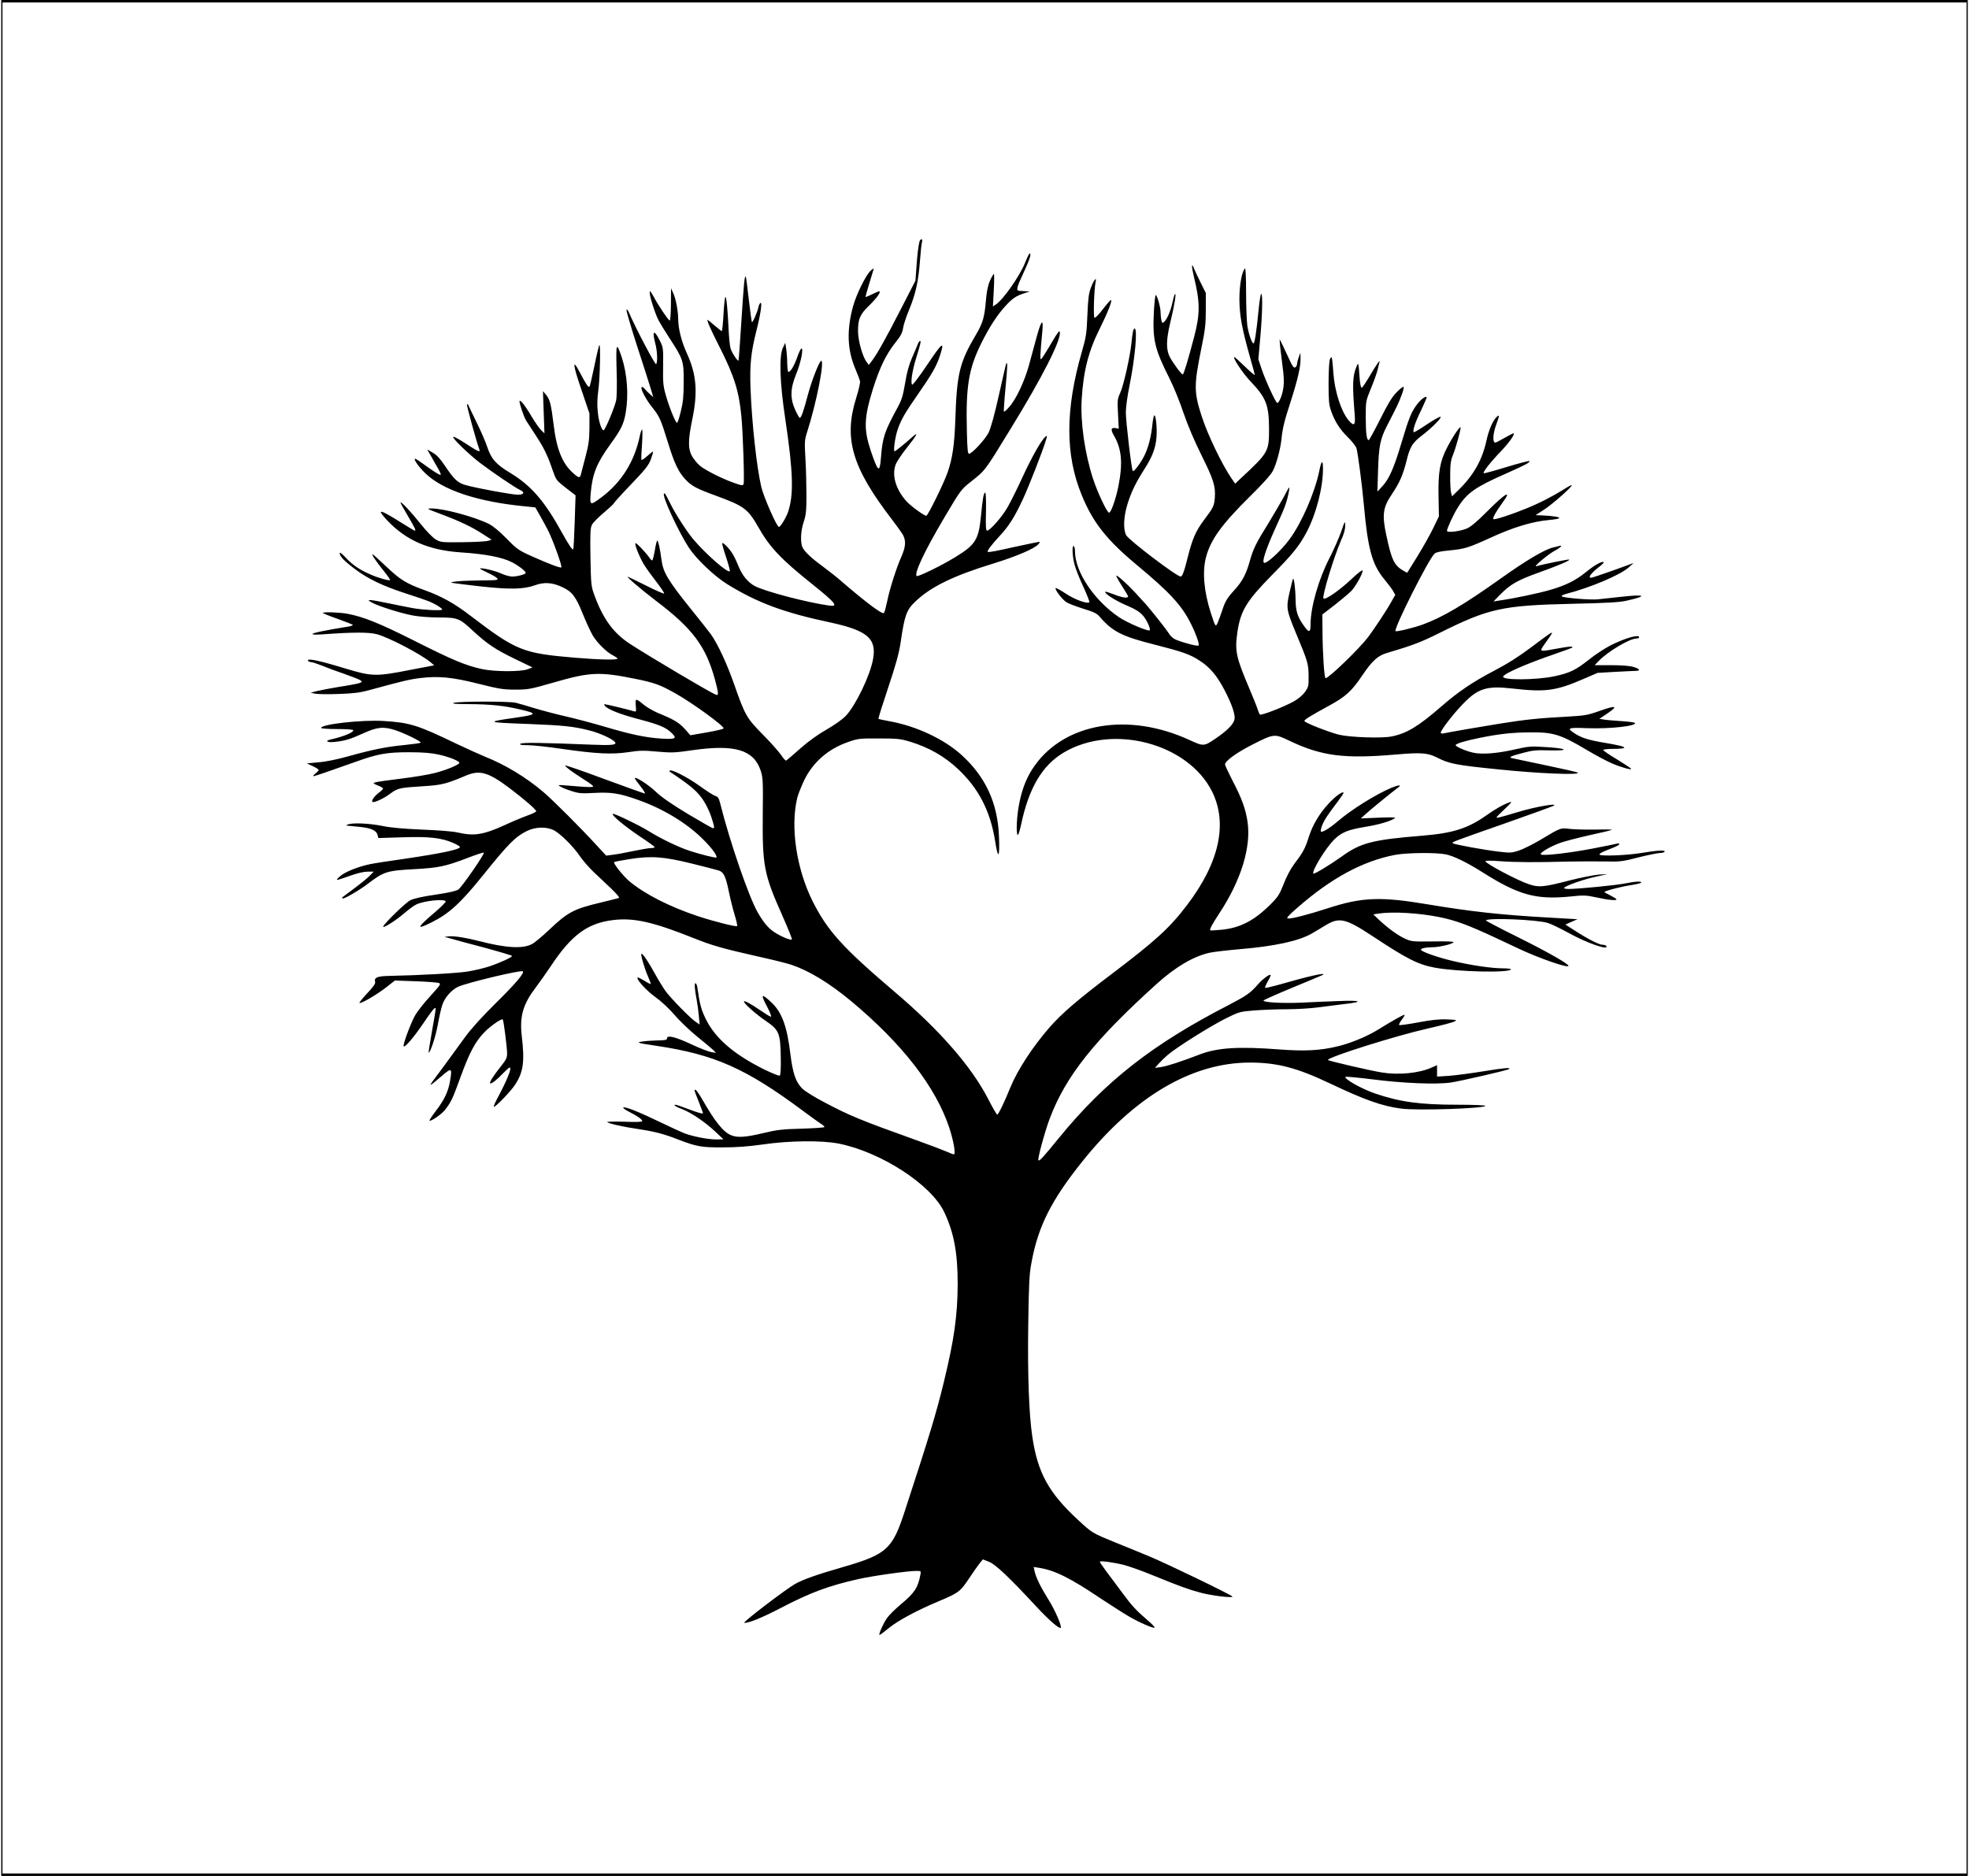 <?xml version="1.0" standalone="no"?>
<!DOCTYPE svg PUBLIC "-//W3C//DTD SVG 20010904//EN"
 "http://www.w3.org/TR/2001/REC-SVG-20010904/DTD/svg10.dtd">
<svg version="1.0" xmlns="http://www.w3.org/2000/svg"
 width="1588pt" height="1513pt" viewBox="0 0 1588 1513"
 preserveAspectRatio="xMidYMid meet">
<g transform="translate(0,1513) scale(0.1,-0.1)"
fill="#000000" stroke="none">
<path d="M10 7565 l0 -7565 7930 0 7930 0 0 7565 0 7565 -7930 0 -7930 0 0
-7565z m15850 0 l0 -7545 -7920 0 -7920 0 0 7545 0 7545 7920 0 7920 0 0
-7545z"/>
<path d="M7416 13183 c-9 -35 -18 -103 -25 -209 l-8 -108 -118 -230 c-123
-240 -189 -357 -232 -415 l-26 -34 -18 24 c-32 41 -69 173 -69 246 0 101 15
136 87 206 64 62 103 117 83 117 -6 0 -33 -11 -60 -25 -28 -14 -50 -22 -50
-19 0 6 53 184 66 224 3 8 -8 2 -25 -14 -40 -38 -114 -190 -141 -286 -52 -190
-47 -348 16 -499 20 -47 38 -95 40 -106 3 -11 -11 -72 -31 -135 -102 -326 -34
-559 285 -975 43 -56 85 -115 94 -132 24 -47 20 -96 -15 -174 -42 -96 -93
-257 -114 -359 -10 -47 -21 -89 -26 -94 -12 -14 -142 83 -336 250 -39 35 -107
88 -150 120 -95 69 -150 120 -169 156 -21 40 -17 136 8 209 18 54 22 87 22
209 0 80 -3 213 -8 296 -8 139 -7 155 12 215 76 235 144 580 115 579 -15 -1
-76 -158 -108 -276 -34 -130 -53 -184 -65 -184 -4 0 -20 28 -36 63 -43 94 -41
174 8 292 36 88 60 205 42 205 -5 0 -20 -30 -33 -67 -24 -70 -55 -123 -72
-123 -5 0 -9 30 -10 68 0 37 -4 90 -8 117 l-8 50 -19 -40 c-32 -68 -25 -285
20 -579 63 -421 69 -610 21 -747 -17 -48 -61 -119 -73 -119 -17 0 -123 242
-142 322 -38 163 -76 514 -87 793 -7 194 3 290 47 466 34 133 49 235 33 226
-6 -4 -13 -19 -16 -34 -8 -38 -46 -127 -53 -121 -2 3 -14 86 -25 184 -11 98
-22 180 -24 182 -10 11 -15 -39 -35 -348 -11 -178 -22 -326 -24 -328 -8 -7
-54 64 -64 98 -6 19 -13 90 -16 157 -8 170 -18 263 -26 258 -4 -3 -11 -66 -15
-140 -4 -74 -10 -135 -14 -135 -3 0 -29 20 -58 45 -28 25 -54 45 -57 45 -8 0
28 -83 98 -220 117 -231 156 -355 175 -555 13 -132 26 -529 18 -549 -6 -14
-15 -13 -79 10 -95 34 -223 98 -271 136 -20 16 -49 51 -64 76 -35 60 -35 131
1 303 45 219 33 361 -45 531 -42 92 -68 194 -69 268 0 69 -19 170 -40 215
l-18 40 -1 -133 c-1 -86 -5 -131 -11 -127 -15 9 -90 121 -127 190 -27 49 -33
55 -33 34 0 -32 42 -165 71 -222 12 -23 51 -87 87 -142 112 -171 117 -186 116
-355 0 -116 -5 -164 -23 -237 -12 -51 -26 -93 -31 -93 -12 0 -65 131 -91 226
-20 68 -23 100 -21 228 2 142 1 152 -23 202 -49 100 -69 92 -40 -16 16 -59 20
-147 7 -167 -7 -10 -164 287 -219 415 -10 23 -18 31 -20 21 -2 -8 35 -134 82
-280 47 -145 97 -299 110 -343 l24 -79 -27 24 c-15 13 -35 33 -44 44 -9 11
-20 17 -23 13 -12 -11 33 -98 85 -163 60 -75 69 -97 127 -284 52 -171 87 -242
145 -302 48 -50 88 -71 250 -130 218 -80 250 -104 333 -249 93 -164 181 -258
438 -463 188 -151 212 -182 135 -171 -178 24 -531 117 -605 160 -54 31 -96 83
-125 153 -12 31 -32 74 -45 96 -23 43 -79 102 -88 94 -3 -3 11 -54 31 -113 20
-59 33 -110 30 -113 -17 -17 -192 137 -294 257 -52 62 -143 202 -184 285 -45
89 -46 91 -53 83 -17 -16 117 -307 200 -434 60 -92 207 -232 311 -296 242
-149 453 -228 829 -308 301 -65 377 -130 346 -297 -24 -132 -138 -369 -219
-456 -28 -29 -88 -72 -154 -110 -71 -40 -147 -95 -214 -154 -57 -51 -108 -94
-113 -97 -5 -3 -24 18 -43 47 -20 28 -85 102 -146 163 -129 130 -145 159 -227
394 -61 175 -134 333 -192 415 -20 27 -91 117 -158 200 -187 232 -227 299
-240 400 -11 86 -26 155 -34 155 -4 0 -13 -36 -20 -80 -8 -44 -17 -80 -21 -80
-4 0 -15 10 -23 23 -30 43 -106 122 -112 116 -9 -10 35 -119 73 -179 19 -30
64 -92 100 -138 35 -46 62 -86 58 -89 -3 -3 -68 25 -143 63 -76 38 -142 70
-148 72 -23 8 93 -92 226 -194 295 -223 401 -365 475 -634 13 -47 24 -95 24
-107 0 -21 -2 -22 -27 -11 -53 24 -507 292 -676 401 -139 89 -224 205 -295
402 -24 65 -26 85 -30 301 -3 195 -1 236 12 261 8 17 51 61 96 98 44 38 80 71
80 75 0 4 62 73 139 153 116 121 142 154 160 202 12 32 20 60 17 62 -2 2 -23
-14 -47 -36 -25 -23 -45 -35 -47 -28 -1 6 1 63 6 125 4 63 4 116 1 118 -4 2
-13 -22 -19 -53 -43 -205 -146 -371 -308 -493 -93 -69 -96 -68 -88 31 14 158
48 243 158 395 86 118 108 162 124 253 25 144 13 313 -32 451 -43 127 -47 115
-41 -105 4 -114 2 -219 -4 -245 -12 -57 -89 -240 -101 -240 -17 0 -40 73 -47
150 -6 51 -4 112 5 176 13 101 19 372 8 361 -4 -3 -22 -79 -40 -168 -19 -89
-36 -165 -40 -168 -8 -9 -30 24 -77 114 -64 124 -58 65 15 -147 l62 -183 0
-115 c-1 -95 -6 -135 -31 -230 -17 -63 -33 -127 -37 -142 -8 -36 -17 -35 -62
5 -88 77 -135 192 -159 392 -20 164 -30 204 -61 241 l-25 29 6 -170 6 -170
-26 25 c-15 14 -51 66 -80 115 -49 84 -95 141 -95 118 0 -23 34 -121 52 -153
12 -19 47 -73 78 -120 64 -97 95 -159 136 -279 29 -83 30 -85 107 -145 l79
-61 -7 -215 c-4 -118 -9 -217 -12 -220 -7 -7 -35 34 -89 131 -142 258 -248
381 -419 485 -116 70 -153 112 -186 211 -12 37 -50 125 -84 194 -34 70 -65
133 -67 140 -3 8 -8 11 -12 8 -5 -4 78 -306 100 -364 10 -26 -11 -17 -106 45
-51 34 -97 59 -104 57 -16 -5 124 -141 219 -213 99 -75 282 -199 318 -215 42
-19 34 -39 -16 -39 -47 0 -326 51 -419 77 -66 18 -95 45 -170 157 -38 57 -66
87 -98 105 l-45 26 35 -60 c18 -33 44 -79 58 -102 13 -24 20 -43 15 -43 -12 0
-61 31 -133 84 -34 25 -66 46 -72 46 -16 0 25 -61 77 -112 142 -141 427 -236
821 -273 l71 -7 35 -61 c20 -34 52 -94 72 -133 39 -80 112 -282 103 -290 -7
-7 -95 26 -232 87 -114 51 -125 59 -210 146 -57 58 -109 101 -143 118 -118 58
-367 125 -462 124 -43 0 -39 -2 70 -43 156 -58 254 -105 342 -162 l73 -47 -30
-9 c-16 -5 -109 -10 -205 -11 -170 -2 -176 -1 -217 23 -24 15 -75 67 -121 125
-77 97 -162 187 -162 172 0 -5 27 -54 60 -109 57 -97 67 -118 55 -118 -3 0
-49 27 -101 60 -184 116 -214 122 -121 23 152 -161 333 -240 592 -258 200 -13
335 -39 415 -80 51 -26 110 -72 110 -85 0 -12 -67 -30 -110 -30 -19 0 -59 11
-89 25 -47 22 -160 48 -170 40 -2 -2 25 -17 60 -33 35 -16 70 -36 78 -45 12
-16 3 -17 -125 -18 -77 -1 -166 -4 -199 -8 -56 -7 -58 -8 -25 -14 19 -3 123
-16 230 -28 225 -24 335 -22 425 11 73 26 136 23 215 -13 83 -37 113 -76 169
-215 27 -67 64 -147 82 -178 37 -61 115 -138 167 -162 17 -9 32 -19 32 -24 0
-12 -146 -9 -338 7 -428 36 -476 56 -849 340 -129 99 -230 155 -368 205 -151
55 -196 83 -309 190 -58 55 -108 100 -111 100 -11 0 29 -59 88 -132 32 -39 55
-73 53 -76 -8 -8 -96 17 -161 46 -86 37 -143 77 -197 135 -30 32 -48 46 -48
36 0 -26 34 -62 122 -128 103 -78 223 -136 407 -196 79 -25 163 -54 185 -63
53 -20 120 -62 112 -69 -10 -10 -154 -2 -235 12 -42 8 -130 25 -196 39 -66 14
-131 26 -145 26 -23 -1 -23 -2 10 -20 52 -29 233 -86 329 -104 48 -9 136 -16
207 -16 153 0 171 -7 272 -102 119 -110 185 -155 342 -231 l145 -70 -40 -15
c-58 -21 -268 -20 -369 2 -132 29 -237 73 -540 226 -284 143 -415 196 -545
220 -58 11 -189 16 -197 7 -3 -2 49 -24 116 -47 66 -24 123 -46 125 -50 3 -4
-14 -10 -38 -14 -167 -26 -287 -51 -287 -59 0 -6 31 -7 83 -3 246 18 371 18
436 1 94 -24 365 -166 437 -229 l26 -22 -199 -38 c-270 -53 -304 -52 -513 11
-218 67 -321 88 -305 63 3 -5 14 -10 24 -10 10 0 49 -13 87 -28 38 -16 118
-46 178 -66 60 -21 119 -44 130 -51 19 -14 19 -14 -5 -24 -14 -5 -86 -19 -160
-30 -73 -12 -156 -28 -184 -35 l-50 -13 39 -8 c21 -4 106 -5 190 -2 117 4 171
11 241 30 267 73 324 87 412 98 148 18 260 8 473 -46 164 -41 198 -47 295 -47
104 0 120 3 302 55 302 88 376 91 672 31 151 -31 194 -47 314 -114 134 -74
399 -266 393 -285 -1 -5 -62 -19 -135 -32 l-133 -23 -45 51 c-48 52 -85 75
-215 128 -42 18 -97 50 -122 72 -25 22 -50 38 -55 35 -5 -3 -6 -27 -3 -52 4
-42 3 -46 -14 -41 -45 14 -224 57 -235 57 -8 0 -9 -4 0 -13 23 -29 123 -68
271 -107 163 -43 217 -65 263 -108 51 -48 39 -56 -78 -49 -128 8 -250 34 -465
98 -91 27 -232 64 -315 83 -82 19 -195 49 -250 66 -55 17 -120 36 -145 42 -55
13 -469 12 -502 -1 -16 -7 24 -10 127 -10 169 -1 279 -12 406 -42 148 -34 144
-42 -37 -68 -241 -34 -233 -38 107 -50 283 -11 366 -20 492 -52 84 -21 184
-67 206 -93 20 -24 -22 -29 -187 -22 -392 16 -563 19 -575 7 -8 -8 7 -11 59
-11 39 0 163 -13 277 -30 277 -40 404 -46 537 -26 90 14 123 14 231 4 116 -10
139 -10 288 12 339 48 490 2 546 -165 18 -55 20 -82 17 -347 -4 -418 9 -489
155 -816 47 -106 83 -195 80 -199 -10 -9 -89 24 -142 59 -47 31 -85 75 -132
156 -71 121 -227 572 -304 881 -11 44 -19 56 -39 61 -14 4 -73 42 -131 84 -95
68 -224 134 -237 121 -3 -3 -3 -6 -1 -8 173 -116 217 -154 268 -226 22 -32 52
-92 66 -134 27 -83 30 -97 16 -97 -6 0 -97 52 -203 115 -135 82 -212 135 -258
179 -58 56 -170 128 -170 109 0 -4 21 -33 46 -65 25 -32 41 -58 35 -58 -5 0
-154 53 -330 118 -176 66 -317 114 -314 108 11 -17 51 -47 132 -99 42 -26 82
-54 91 -63 16 -16 -10 -16 -225 2 -57 4 -59 4 -35 -10 14 -9 54 -25 90 -36 57
-19 80 -21 185 -15 136 7 202 -3 350 -56 200 -70 392 -186 521 -314 72 -70
123 -140 112 -151 -6 -5 -125 24 -213 53 -86 27 -233 98 -330 158 -84 52 -285
148 -293 141 -11 -11 99 -102 220 -183 65 -43 118 -81 118 -85 0 -5 -14 -8
-30 -8 -17 0 -81 -11 -143 -24 -61 -13 -136 -27 -165 -30 l-53 -7 -72 78
c-134 147 -352 364 -432 433 -142 121 -309 222 -475 288 -41 17 -146 64 -234
106 -309 149 -372 168 -581 181 -175 11 -505 -26 -505 -56 0 -5 58 -9 130 -9
78 0 130 -4 130 -10 0 -18 -81 -51 -182 -74 -52 -12 -30 -26 30 -20 85 9 127
22 233 70 112 51 164 56 260 24 82 -28 211 -92 202 -100 -5 -4 -64 -12 -133
-19 -146 -14 -262 -38 -455 -92 -86 -24 -178 -43 -235 -47 l-95 -9 47 -22 c27
-12 48 -26 48 -31 0 -5 -12 -18 -26 -29 -15 -12 -22 -21 -16 -21 11 0 122 38
333 113 185 67 257 80 439 80 108 0 179 -6 234 -18 76 -16 161 -48 171 -65 8
-14 -101 -60 -200 -85 -50 -13 -172 -33 -271 -45 -98 -12 -190 -25 -204 -29
-24 -8 -24 -9 18 -26 23 -9 42 -21 42 -25 0 -4 -16 -20 -35 -34 -36 -28 -61
-63 -51 -73 10 -11 93 27 145 67 60 44 75 47 266 59 146 9 183 18 344 86 112
47 180 27 354 -104 114 -86 212 -171 212 -184 0 -5 -34 -22 -75 -36 -41 -15
-122 -49 -180 -76 -172 -78 -247 -90 -380 -59 -38 9 -156 18 -285 23 -154 7
-251 15 -323 30 -105 21 -241 27 -277 11 -13 -6 -15 -9 -5 -9 8 -1 54 -5 102
-10 94 -10 135 -29 144 -67 l6 -23 193 6 c218 7 313 -4 407 -44 32 -14 58 -29
58 -34 0 -20 -141 -50 -437 -94 -134 -19 -264 -39 -290 -45 -99 -21 -204 -64
-241 -98 -42 -38 -40 -38 88 7 50 18 105 31 134 31 l50 0 -30 -31 c-16 -18
-72 -63 -124 -102 -52 -39 -97 -72 -99 -74 -2 -2 -2 -6 2 -9 8 -8 130 62 201
116 133 101 155 108 378 120 196 11 249 22 423 88 71 28 133 48 137 45 11 -6
-174 -274 -205 -297 -17 -12 -73 -25 -186 -42 -105 -15 -175 -31 -202 -45 -38
-19 -208 -185 -218 -211 -7 -20 95 43 164 102 39 33 84 67 102 75 62 30 224
47 238 26 3 -5 -34 -43 -82 -84 -153 -130 -161 -151 -32 -86 141 70 234 155
415 380 206 256 261 311 354 357 68 33 154 36 215 7 50 -24 159 -131 212 -210
22 -33 72 -90 109 -126 38 -36 103 -97 144 -136 51 -50 70 -73 60 -76 -8 -3
-71 -18 -140 -35 -223 -53 -269 -77 -424 -224 -54 -51 -115 -102 -135 -112
-74 -40 -212 -32 -426 24 -100 26 -204 43 -245 38 l-35 -4 45 -12 c25 -8 147
-41 273 -74 125 -34 227 -64 227 -68 0 -11 -101 -57 -186 -85 -43 -14 -119
-32 -169 -40 -80 -14 -388 -31 -640 -36 -95 -2 -120 -14 -109 -51 3 -11 -19
-42 -67 -92 -39 -42 -66 -76 -59 -76 24 0 143 71 215 127 l70 55 167 -6 c92
-3 176 -10 188 -14 18 -7 12 -16 -67 -103 -49 -53 -103 -122 -122 -153 -34
-56 -105 -246 -95 -255 10 -11 80 71 155 181 74 109 95 135 103 127 2 -2 -11
-84 -29 -181 -17 -98 -30 -178 -28 -178 14 0 55 124 73 220 11 63 28 137 37
164 19 60 75 123 129 148 77 34 509 137 521 124 14 -14 -62 -103 -220 -258
-108 -107 -196 -204 -245 -271 -43 -58 -113 -154 -156 -214 -44 -59 -90 -123
-104 -140 -13 -18 -22 -33 -18 -33 3 0 37 27 75 60 96 83 99 82 81 -28 -14
-84 -46 -152 -114 -241 -31 -40 -54 -76 -52 -79 10 -9 95 49 124 85 52 67 61
87 127 268 73 200 119 286 196 364 51 51 135 108 144 99 7 -7 35 -227 35 -274
0 -35 -8 -52 -50 -104 -60 -75 -94 -129 -87 -137 9 -8 56 29 105 81 24 25 47
46 53 46 20 0 -20 -100 -102 -253 -17 -32 -29 -60 -26 -63 8 -9 134 121 171
177 67 102 79 186 54 395 -18 158 11 256 113 390 27 35 81 112 121 171 167
253 298 349 507 373 166 19 319 -16 645 -146 155 -62 229 -83 566 -159 91 -20
192 -46 225 -57 144 -49 304 -147 478 -291 412 -343 681 -689 792 -1019 36
-109 55 -218 38 -218 -6 0 -35 11 -66 25 -30 13 -138 54 -239 90 -452 162
-538 198 -738 304 -86 45 -160 91 -182 114 -51 52 -74 122 -93 274 -27 223
-67 334 -148 413 -88 84 -97 76 -37 -35 21 -41 34 -75 28 -75 -7 0 -43 22 -82
49 -83 57 -136 85 -136 73 0 -16 102 -106 178 -157 105 -72 116 -98 119 -287
2 -93 -1 -149 -8 -153 -5 -4 -60 18 -122 48 -247 122 -398 252 -475 409 -37
76 -48 116 -68 256 -3 17 -9 32 -15 32 -10 0 -6 -50 11 -140 5 -25 12 -78 16
-119 l7 -74 -34 23 c-44 31 -192 181 -240 245 -20 28 -60 92 -88 144 -53 97
-100 166 -108 158 -7 -8 26 -121 53 -181 14 -32 24 -59 22 -62 -3 -2 -26 10
-52 27 -27 16 -51 28 -53 25 -14 -13 71 -106 142 -157 49 -35 109 -91 156
-145 41 -49 125 -128 185 -177 60 -48 118 -97 129 -108 l20 -21 -40 7 c-22 4
-93 31 -158 62 -128 60 -197 77 -197 49 0 -13 -12 -16 -67 -17 -38 -1 -93 -4
-123 -8 -65 -9 -56 -12 105 -36 470 -70 723 -183 1185 -527 63 -47 127 -93
143 -103 15 -9 27 -21 27 -25 0 -4 -82 -10 -182 -13 -158 -4 -201 -9 -313 -36
-142 -34 -209 -38 -258 -17 -64 26 -131 110 -236 294 -23 39 -46 72 -51 72
-13 0 -15 7 25 -94 19 -49 35 -91 35 -93 0 -9 -37 1 -119 32 -49 19 -96 35
-103 35 -22 0 5 -18 57 -37 70 -27 182 -103 262 -178 l68 -64 -58 -1 c-69 0
-190 24 -261 51 -28 12 -118 53 -201 93 -166 80 -267 120 -287 114 -7 -3 12
-17 42 -33 70 -35 110 -63 110 -77 0 -7 -46 -9 -146 -5 -80 2 -142 1 -137 -3
13 -12 127 -38 243 -55 139 -21 211 -39 328 -85 151 -58 190 -65 362 -64 108
0 207 7 325 24 214 31 472 33 608 7 342 -68 746 -330 852 -552 79 -167 109
-329 109 -580 -1 -253 -28 -447 -110 -785 -63 -259 -111 -419 -319 -1055 -98
-300 -144 -342 -500 -445 -209 -60 -318 -99 -382 -135 -75 -42 -426 -310 -410
-313 29 -6 144 41 292 118 239 125 387 180 627 234 121 27 398 66 468 66 39 0
39 0 33 -32 -20 -105 -47 -145 -158 -238 -47 -39 -97 -89 -113 -113 -29 -43
-66 -126 -59 -133 2 -3 37 23 78 57 71 58 226 142 399 214 161 68 174 77 244
182 36 54 76 111 89 127 l24 29 49 -19 c52 -20 162 -124 380 -359 101 -109
188 -185 199 -174 11 12 -47 146 -98 226 -63 101 -103 182 -113 232 l-7 33 44
-7 c126 -20 251 -82 493 -245 89 -59 193 -125 231 -147 80 -47 192 -96 207
-91 5 2 -19 28 -54 58 -95 82 -130 119 -209 227 -40 54 -97 130 -126 169 -29
39 -53 74 -53 78 0 10 107 -4 192 -25 43 -11 151 -49 240 -86 224 -91 279
-111 383 -139 86 -23 255 -44 255 -31 0 10 -527 265 -670 324 -74 31 -198 82
-276 113 -188 77 -184 75 -299 181 -238 220 -326 381 -369 671 -27 178 -39
500 -33 905 5 332 8 404 26 499 53 292 160 504 409 815 420 525 884 799 1353
799 220 0 380 -42 649 -170 274 -130 416 -181 569 -201 130 -18 681 1 681 22
0 5 -100 9 -222 9 -307 0 -466 22 -669 91 -106 36 -253 119 -237 134 3 3 100
-6 214 -20 248 -32 515 -43 635 -26 70 10 455 98 468 108 22 15 -37 10 -196
-16 -104 -17 -233 -34 -286 -38 l-97 -6 0 46 0 46 -45 -20 c-101 -45 -265 -61
-400 -39 -89 14 -435 94 -435 101 0 23 552 197 807 254 105 24 202 49 215 57
21 12 15 13 -62 16 -61 3 -126 -4 -232 -24 -81 -15 -151 -25 -154 -21 -3 3 6
22 21 42 15 19 26 38 23 40 -4 5 -95 -46 -218 -122 -87 -53 -216 -107 -321
-132 -139 -34 -266 -41 -472 -25 -330 25 -499 14 -642 -41 -154 -59 -262 -94
-310 -101 l-50 -7 30 34 c17 19 51 52 76 73 73 62 345 232 465 292 107 53 115
55 225 64 63 5 182 10 264 10 83 0 197 7 255 15 58 8 153 20 213 27 162 18
134 32 -50 24 -87 -3 -223 -9 -303 -13 -148 -6 -300 2 -300 17 0 4 107 52 238
106 130 54 239 99 241 101 31 23 -115 -10 -372 -84 -49 -13 -91 -23 -94 -20
-2 3 7 26 22 52 15 25 25 48 22 52 -8 8 -67 -36 -102 -77 -59 -68 -92 -91
-228 -162 -621 -319 -1003 -618 -1379 -1079 -128 -157 -155 -186 -163 -177 -9
8 51 229 90 333 129 344 360 635 869 1094 147 132 289 216 418 246 35 8 149
21 253 30 274 23 466 65 570 123 28 16 77 45 109 65 118 73 165 62 393 -88
270 -179 361 -225 497 -250 182 -33 594 -43 612 -14 3 5 -26 9 -65 9 -91 0
-255 24 -407 60 -122 29 -254 76 -254 90 0 11 38 20 90 20 54 0 158 24 173 39
7 7 -39 10 -164 8 -165 -2 -177 -1 -227 22 -57 26 -136 83 -211 153 l-45 43
44 7 c112 17 330 4 490 -29 130 -26 234 -65 455 -168 55 -26 138 -65 185 -87
166 -78 400 -159 400 -138 0 17 -179 118 -423 239 -137 68 -246 125 -243 128
22 22 410 6 500 -21 26 -8 100 -44 166 -80 148 -82 329 -145 305 -106 -3 6
-17 10 -30 10 -28 0 -120 47 -225 115 l-75 48 49 22 49 21 -224 13 c-384 21
-632 48 -984 107 -379 64 -531 58 -804 -31 -165 -53 -296 -87 -324 -83 -15 2
2 22 78 88 272 238 526 375 786 425 96 18 333 20 411 4 64 -14 170 -65 299
-147 287 -181 428 -220 701 -193 114 12 130 11 218 -8 96 -21 165 -27 156 -13
-2 4 -25 18 -50 31 -25 12 -46 24 -46 26 0 9 130 43 208 55 45 7 85 16 88 21
8 13 -45 11 -127 -6 -75 -15 -381 -45 -458 -45 -24 0 -40 4 -36 9 10 17 160
70 256 90 l94 21 -70 -4 c-38 -3 -150 -25 -248 -50 -197 -51 -239 -55 -318
-27 -95 32 -349 167 -349 185 0 5 48 6 118 0 125 -9 288 -10 547 -3 88 2 221
2 295 1 127 -3 144 -1 275 33 77 19 154 35 172 35 17 0 35 5 38 10 10 16 -57
12 -190 -10 -121 -20 -335 -27 -335 -12 0 10 30 24 108 54 28 11 52 24 52 29
0 6 -8 8 -17 5 -10 -3 -99 -21 -198 -40 -193 -37 -404 -61 -418 -47 -12 12 76
64 159 94 38 13 146 41 239 62 94 20 172 39 175 42 3 3 -56 4 -130 2 -74 -1
-167 1 -206 5 -80 10 -74 12 -244 -90 -58 -34 -134 -72 -169 -84 -58 -19 -72
-20 -155 -10 -123 14 -369 59 -379 69 -9 9 -16 7 438 166 198 70 367 131 375
136 44 25 -149 -8 -289 -51 -150 -45 -171 -50 -171 -42 0 3 30 34 68 69 50 47
60 60 40 53 -51 -17 -113 -52 -190 -106 -149 -106 -271 -144 -513 -164 -407
-33 -500 -57 -655 -169 -89 -64 -221 -144 -227 -137 -17 17 97 204 168 275 59
58 111 79 251 102 109 18 203 45 238 70 11 7 -27 8 -130 4 l-145 -6 40 36 c44
40 220 183 256 209 39 27 14 28 -49 2 -126 -53 -320 -174 -430 -268 -68 -58
-128 -95 -139 -85 -3 4 1 26 10 49 17 44 45 86 130 198 26 35 46 65 43 67 -11
11 -69 -32 -122 -90 -76 -83 -128 -172 -160 -272 -27 -88 -46 -122 -116 -214
-28 -37 -61 -99 -84 -158 -34 -87 -45 -105 -108 -168 -131 -131 -246 -190
-396 -204 -47 -4 -87 -7 -88 -5 -9 6 12 46 73 139 174 264 256 531 227 734
-15 105 -47 193 -121 334 -33 65 -61 124 -61 131 0 28 94 96 220 160 175 89
180 89 298 32 262 -125 444 -148 867 -111 196 17 251 13 327 -26 97 -49 150
-60 488 -94 326 -34 668 -48 645 -27 -6 5 -125 32 -265 61 -140 29 -262 55
-270 57 -22 8 -1 17 99 43 69 19 104 22 202 19 187 -5 146 18 -51 28 -91 6
-120 3 -220 -20 -139 -32 -266 -43 -337 -27 -58 12 -143 49 -143 61 0 12 81
36 195 59 159 32 261 43 400 44 191 3 252 -16 468 -145 67 -40 156 -87 197
-105 78 -33 164 -57 155 -43 -3 5 -55 39 -115 76 -61 36 -110 70 -110 75 0 5
38 9 85 9 47 0 85 4 85 9 0 10 -44 21 -187 45 -108 19 -164 38 -215 72 -65 42
-52 47 100 41 185 -7 403 17 388 42 -3 5 -54 11 -113 15 -60 4 -123 9 -141 13
l-33 5 68 46 c88 60 66 65 -69 17 -96 -34 -115 -37 -273 -46 -210 -11 -326
-23 -525 -55 -157 -25 -416 -70 -457 -79 -13 -3 -23 -1 -23 6 0 19 92 140 171
223 128 135 196 157 413 132 255 -29 344 -18 551 71 l130 56 140 8 c77 4 152
8 168 8 42 1 32 17 -20 32 -30 9 -97 14 -180 14 l-132 0 32 33 c72 76 250 182
305 182 12 0 22 5 22 10 0 26 -110 -5 -230 -65 -47 -24 -128 -77 -180 -119
-102 -81 -153 -105 -276 -131 -150 -31 -421 -32 -411 -2 8 25 186 103 422 184
72 25 132 47 134 49 14 13 -18 12 -114 -6 -158 -29 -154 -31 -102 43 61 86 64
91 41 79 -11 -6 -82 -57 -158 -115 -97 -73 -187 -130 -296 -187 -172 -90 -289
-169 -421 -284 -191 -166 -284 -222 -407 -246 -80 -16 -333 -7 -422 14 -87 22
-280 98 -280 111 0 11 48 41 204 126 128 70 179 116 262 240 82 121 126 161
202 183 206 61 274 87 422 161 397 198 506 222 1065 235 282 6 387 12 443 25
176 39 153 54 -47 31 -75 -8 -158 -17 -186 -20 -62 -6 -277 12 -289 24 -5 5
10 13 35 20 200 52 433 151 504 213 l40 36 -165 -60 c-91 -32 -171 -59 -177
-59 -30 0 0 39 72 94 21 17 34 31 28 33 -18 6 -73 -25 -143 -82 -84 -68 -165
-108 -292 -144 -93 -27 -293 -69 -408 -85 l-45 -7 58 59 c79 80 139 114 313
176 155 56 248 95 240 103 -4 4 -221 -40 -265 -54 -31 -9 95 97 146 124 51 27
72 50 36 39 -10 -3 -31 -8 -48 -12 -66 -15 -219 -105 -423 -251 -295 -210
-466 -311 -627 -370 -78 -28 -215 -61 -220 -53 -14 23 267 581 315 625 12 11
49 19 115 25 130 13 154 20 345 107 177 81 329 127 464 139 42 4 79 10 81 15
6 9 -52 18 -135 22 l-55 2 72 47 c68 45 228 186 219 195 -2 2 -28 -11 -57 -30
-98 -61 -202 -115 -314 -160 -122 -50 -253 -92 -261 -84 -8 8 22 62 72 130 85
115 25 81 -130 -76 -71 -71 -124 -116 -154 -129 -52 -23 -162 -37 -162 -20 0
20 54 137 89 191 72 115 141 163 386 271 155 69 196 90 190 101 -3 4 -85 -18
-182 -47 -97 -30 -181 -53 -186 -51 -13 4 53 89 138 177 64 67 113 135 103
145 -2 2 -34 -14 -72 -36 -37 -21 -71 -39 -76 -39 -23 0 -20 67 4 136 30 83
31 91 10 74 -32 -28 -65 -101 -85 -191 -34 -158 -104 -283 -228 -403 l-50 -49
-8 29 c-4 16 -8 79 -7 139 0 90 4 120 22 165 23 55 62 197 62 222 0 20 -64
-74 -108 -160 -59 -112 -74 -201 -70 -397 l3 -160 -46 -95 c-25 -52 -83 -155
-128 -228 l-82 -132 -31 17 c-74 43 -95 88 -137 285 -36 168 -28 225 46 334
62 93 88 153 117 268 28 115 48 146 130 208 75 58 150 133 145 146 -2 5 -51
-21 -108 -59 -57 -39 -106 -68 -109 -65 -11 12 12 81 59 176 27 57 48 105 45
107 -9 9 -45 -17 -74 -54 -48 -62 -68 -110 -127 -308 -63 -211 -101 -298 -158
-359 l-38 -41 5 165 c6 203 17 259 74 369 82 159 93 182 117 247 15 40 20 64
13 64 -7 0 -33 -22 -59 -49 -34 -36 -69 -94 -129 -215 -46 -91 -87 -166 -91
-166 -17 0 -24 56 -24 185 0 129 0 130 41 230 23 55 47 123 54 150 6 28 14 57
16 65 6 24 -23 -18 -80 -114 -29 -50 -58 -92 -63 -93 -7 -3 -14 28 -18 84 -8
118 -10 123 -24 88 -33 -79 -35 -145 -15 -392 7 -85 -6 -95 -51 -41 -59 70
-111 235 -121 378 -3 47 -8 96 -10 110 -5 24 -6 24 -17 5 -7 -13 -11 -83 -12
-190 0 -141 3 -180 19 -225 29 -86 70 -151 136 -216 33 -32 64 -72 70 -89 11
-36 45 -293 60 -460 32 -355 66 -479 167 -600 27 -33 58 -74 68 -91 l18 -32
-33 -58 c-37 -67 -136 -216 -187 -284 -72 -94 -316 -330 -342 -330 -11 0 -24
205 -25 384 l-1 130 95 73 c52 41 112 91 133 111 39 37 102 152 96 171 -2 6
-40 -23 -84 -65 -102 -96 -217 -176 -231 -161 -14 14 84 336 142 469 23 50 34
91 33 120 0 41 -2 39 -33 -52 -19 -52 -61 -149 -95 -214 -86 -168 -151 -392
-151 -530 0 -71 -13 -73 -57 -9 -49 69 -63 115 -64 208 -1 89 -14 184 -21 165
-4 -8 -16 -59 -29 -114 -27 -121 -24 -138 60 -339 89 -214 94 -232 95 -329 1
-80 -1 -89 -29 -129 -19 -26 -53 -55 -90 -76 -81 -45 -266 -117 -274 -106 -4
4 -13 26 -20 48 -7 22 -38 98 -68 169 -105 248 -115 297 -93 449 25 169 73
249 272 452 175 177 226 240 286 353 77 146 132 357 132 512 0 75 -12 69 -29
-15 -36 -177 -143 -423 -241 -555 -66 -89 -174 -190 -202 -190 -26 0 11 112
104 315 61 131 78 180 94 265 8 45 4 40 -44 -52 -23 -42 -77 -134 -120 -205
-102 -164 -125 -210 -152 -308 -30 -107 -61 -165 -125 -235 -59 -65 -74 -89
-100 -170 -10 -30 -25 -71 -33 -90 -17 -41 -20 -37 -56 75 -56 173 -70 332
-40 448 37 143 125 265 354 492 105 103 170 176 186 207 29 57 60 172 69 253
9 91 22 146 76 311 56 175 79 276 78 342 l-1 47 -13 -35 c-7 -19 -14 -45 -14
-56 -1 -12 -8 -24 -16 -28 -11 -4 -23 12 -45 62 -17 37 -42 90 -55 117 l-25
50 4 -55 c3 -30 12 -104 20 -165 11 -77 13 -128 7 -171 -9 -61 -34 -124 -50
-124 -11 0 -95 181 -126 274 l-26 78 15 173 c17 189 21 355 8 355 -5 0 -14
-57 -21 -127 -16 -170 -32 -273 -41 -273 -13 0 -39 74 -50 142 -5 35 -10 155
-10 268 0 119 -4 200 -9 195 -26 -28 -45 -134 -45 -250 1 -130 20 -234 88
-475 20 -69 36 -129 36 -134 0 -5 -35 25 -79 67 -43 42 -82 77 -85 77 -19 0
64 -126 125 -191 131 -137 153 -193 154 -389 0 -183 -4 -190 -232 -402 l-41
-39 -30 43 c-79 116 -194 356 -241 503 -62 192 -62 249 -3 540 32 155 37 199
37 316 l0 136 -42 84 c-23 47 -47 98 -53 113 -21 55 -21 17 -1 -66 50 -203 51
-299 2 -485 -49 -187 -84 -303 -92 -303 -11 0 -80 94 -104 140 -32 61 -30 141
5 285 32 132 49 235 36 223 -4 -3 -13 -35 -21 -71 -14 -68 -44 -135 -68 -155
-12 -10 -16 -7 -21 19 -3 17 -6 46 -6 63 0 40 -28 136 -39 136 -4 0 -11 -62
-15 -137 -11 -224 6 -297 125 -533 32 -63 84 -189 114 -280 35 -102 89 -229
141 -333 100 -201 118 -256 112 -347 -5 -70 -11 -83 -89 -186 -64 -86 -93
-152 -128 -292 -30 -121 -45 -162 -59 -162 -32 0 -417 293 -439 333 -26 48
-21 153 12 257 32 98 63 163 134 275 64 99 91 171 98 256 6 73 -4 179 -17 179
-4 0 -11 -30 -15 -67 -10 -103 -32 -189 -65 -257 -30 -61 -85 -134 -94 -125
-10 10 -56 401 -56 473 0 42 13 134 30 218 44 217 66 458 41 458 -11 0 -17
-30 -26 -120 -11 -107 -63 -339 -90 -398 -23 -51 -24 -60 -18 -172 l6 -118
-25 5 c-38 7 -42 -12 -14 -60 62 -106 73 -220 37 -404 -21 -106 -60 -218 -76
-218 -17 0 -93 163 -130 275 -67 208 -102 455 -91 640 14 229 55 389 147 572
61 122 103 228 89 228 -5 0 -35 -34 -66 -75 -31 -41 -61 -72 -67 -68 -10 6 -3
232 9 287 11 48 -12 22 -37 -42 -18 -47 -23 -86 -29 -222 -6 -150 -10 -177
-44 -295 -135 -467 -136 -834 -1 -1160 90 -220 202 -361 445 -563 264 -219
361 -325 434 -471 42 -84 72 -169 63 -177 -7 -8 -103 16 -174 43 -32 12 -50
28 -75 67 -26 40 -173 223 -198 246 -3 3 -31 33 -62 68 -65 70 -148 145 -155
139 -2 -3 17 -38 42 -77 26 -40 49 -79 52 -86 8 -22 -41 -17 -113 12 -36 14
-68 24 -70 21 -11 -11 82 -71 157 -103 94 -40 130 -63 159 -104 28 -39 52 -98
42 -104 -16 -9 -180 61 -247 106 -201 136 -354 365 -355 530 0 20 -4 40 -10
43 -15 10 -12 -79 6 -147 8 -33 40 -114 71 -180 30 -65 52 -122 49 -125 -16
-16 -118 21 -190 69 -42 28 -79 48 -82 45 -10 -10 55 -95 88 -115 18 -11 79
-34 136 -52 82 -25 108 -37 130 -63 103 -120 180 -160 444 -226 226 -58 285
-78 364 -130 82 -52 140 -122 200 -237 61 -117 89 -201 80 -238 -10 -40 -59
-89 -151 -152 -96 -65 -97 -65 -215 -11 -487 223 -999 138 -1245 -208 -60 -83
-100 -180 -124 -302 -21 -102 -28 -247 -13 -257 5 -3 16 32 26 77 63 301 170
483 346 588 395 234 1002 74 1196 -316 127 -257 58 -572 -201 -913 -141 -186
-253 -288 -612 -560 -272 -206 -399 -315 -498 -428 -137 -157 -258 -343 -316
-484 -48 -119 -97 -220 -106 -220 -5 0 -38 57 -73 126 -137 265 -394 559 -760
869 -412 351 -537 488 -656 726 -130 260 -181 598 -124 834 7 28 32 91 55 140
71 148 197 257 360 312 74 26 91 28 245 27 150 0 173 -3 253 -27 149 -46 274
-117 383 -219 168 -158 262 -340 301 -588 23 -147 37 -128 30 42 -10 270 -107
481 -301 658 -143 130 -370 236 -588 274 -43 8 -81 16 -83 18 -3 2 33 117 79
254 63 188 87 277 100 364 31 214 47 259 113 323 126 123 310 213 638 313 181
56 328 118 360 155 10 10 13 19 7 19 -6 0 -91 -18 -189 -39 -170 -38 -208 -45
-226 -42 -12 2 30 58 98 131 71 76 118 150 184 292 47 100 160 389 186 476 12
39 12 42 -3 30 -33 -28 -104 -152 -181 -317 -43 -95 -99 -207 -123 -249 -43
-77 -143 -192 -167 -192 -10 0 -12 35 -9 155 2 99 -1 154 -7 152 -12 -4 -20
-48 -34 -196 -19 -185 -44 -225 -207 -325 -111 -68 -302 -161 -311 -152 -22
21 67 208 223 471 132 223 135 227 216 291 117 93 108 81 321 429 251 408 403
707 395 774 -2 21 -15 5 -72 -92 -38 -65 -74 -121 -79 -124 -10 -6 -8 36 10
230 9 104 -10 82 -46 -50 -18 -65 -45 -167 -62 -228 -35 -128 -104 -276 -159
-337 -21 -24 -40 -41 -43 -38 -3 3 3 91 13 195 16 174 17 206 6 194 -2 -2 -29
-116 -59 -253 -35 -157 -66 -269 -83 -304 -27 -55 -135 -172 -159 -172 -10 0
-14 42 -17 183 -9 359 14 501 115 706 67 134 128 229 197 304 55 60 87 82 155
103 l40 13 -35 2 c-19 1 -41 3 -49 3 -28 2 -22 26 33 144 31 65 56 129 56 142
0 34 -12 16 -45 -65 -42 -103 -175 -293 -233 -331 l-24 -16 7 131 c4 72 4 131
1 131 -4 0 -18 -24 -31 -52 -17 -39 -27 -84 -34 -168 -11 -130 -25 -177 -80
-270 -132 -223 -154 -314 -166 -680 -7 -206 -23 -317 -62 -429 -29 -86 -160
-351 -172 -351 -19 0 -133 84 -164 121 -85 98 -115 208 -83 293 10 25 51 86
92 137 73 92 95 131 52 93 -75 -67 -146 -124 -153 -124 -12 0 4 113 24 173 29
84 57 132 161 282 116 167 152 229 180 314 42 127 21 112 -99 -67 -63 -94
-119 -168 -124 -165 -15 9 0 114 32 215 36 117 41 138 31 138 -4 0 -13 -12
-18 -27 -6 -16 -27 -64 -46 -108 -25 -57 -42 -118 -56 -205 -19 -109 -27 -136
-68 -210 -98 -181 -115 -231 -127 -392 -10 -127 -23 -118 -82 56 -58 174 -55
266 18 501 53 168 105 276 177 367 46 57 60 84 65 119 3 26 26 95 51 155 52
128 73 223 86 394 5 69 12 135 16 148 4 13 2 22 -4 22 -6 0 -13 -8 -16 -17z
m-1836 -5018 c102 -25 199 -50 217 -56 40 -13 56 -47 82 -174 11 -55 32 -138
46 -184 14 -46 23 -87 20 -90 -8 -8 -187 37 -317 80 -226 75 -429 178 -553
282 -50 43 -131 144 -122 154 4 3 59 14 124 24 175 28 276 20 503 -36z"/>
</g>
</svg>
